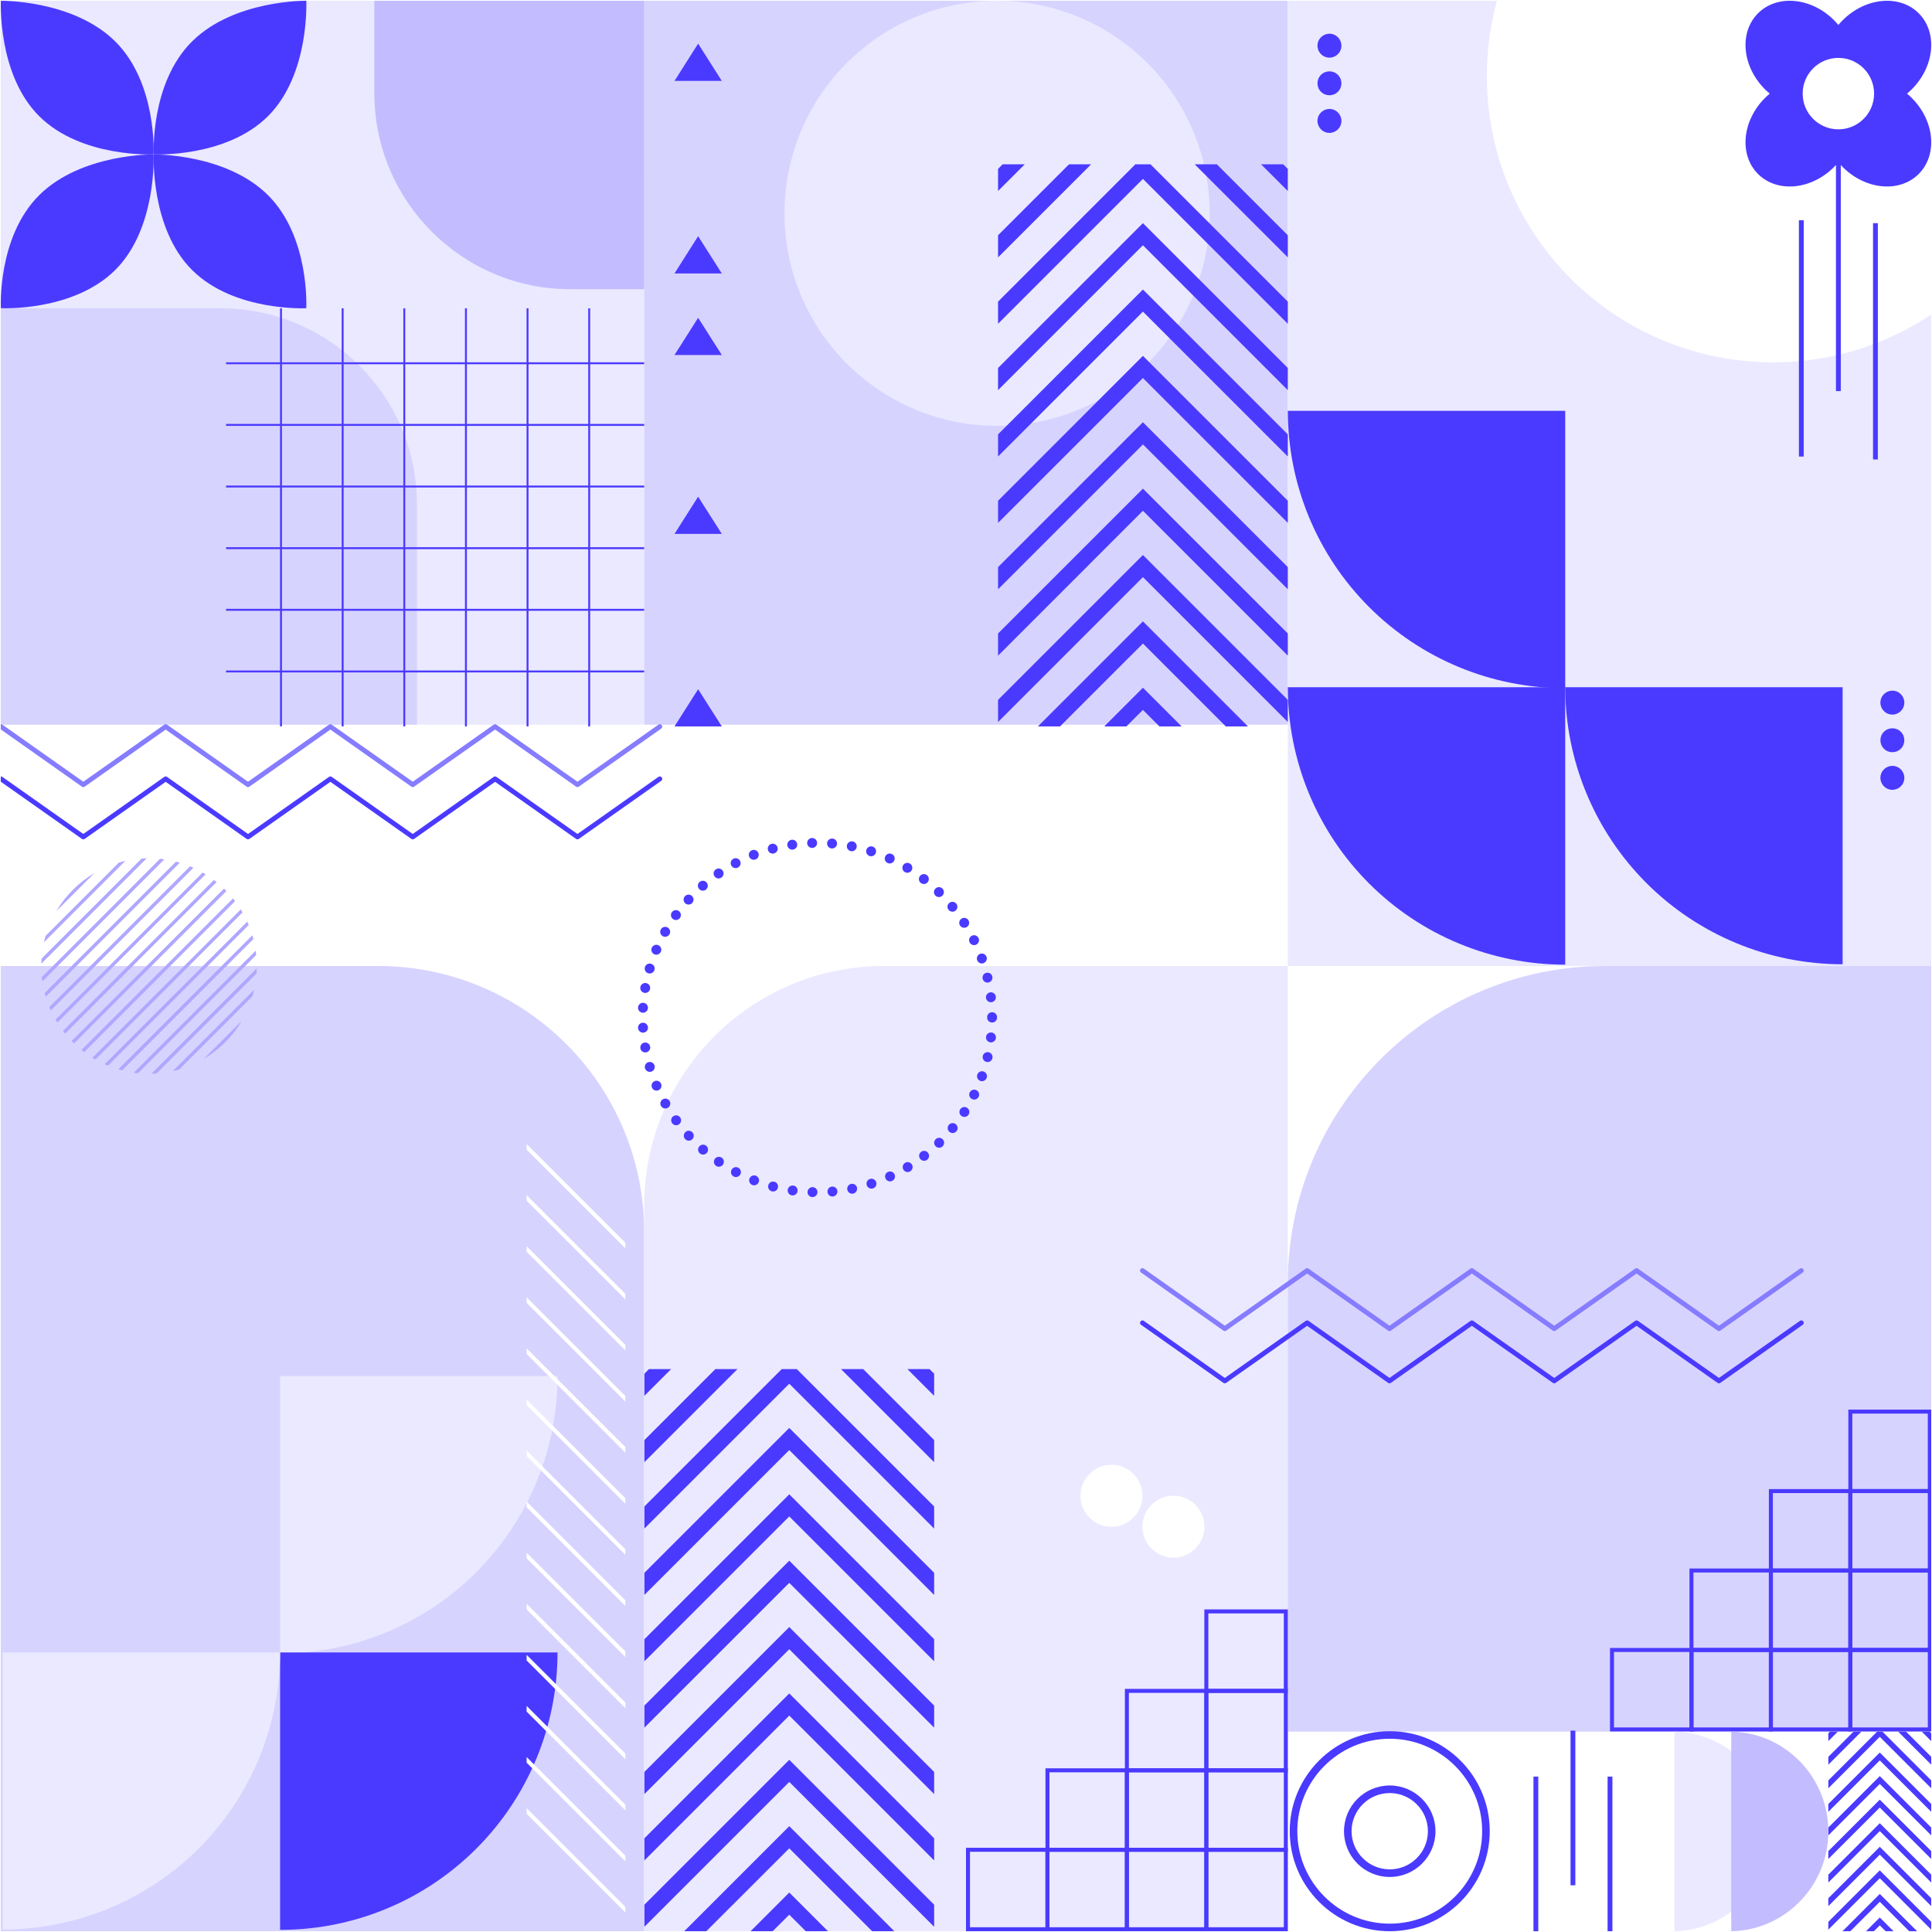 <svg width="10008" height="10008" viewBox="0 0 10008 10008" fill="none" xmlns="http://www.w3.org/2000/svg">
<g clip-path="url(#clip0_1702_275)" filter="url(#filter0_d_1702_275)">
<rect width="10000" height="10000" transform="translate(4)" fill="white"/>
<path d="M3337 0H4V5000H3337V0Z" fill="#EBE9FF"/>
<path d="M1958 5000H4V10000H3337V6379C3337 5617.4 2719.6 5000 1958 5000Z" fill="#D7D3FF"/>
<path d="M6671 0H3337V5000H6671V0Z" fill="#D7D3FF"/>
<path d="M795.595 796.014C795.595 796.014 814.389 1179.26 596.015 1395.45C377.641 1611.63 4.436 1592.57 4.436 1592.57C4.436 1592.57 -14.87 1222.88 203.504 1006.57C421.75 790.385 795.595 796.014 795.595 796.014Z" fill="#4A3AFF"/>
<path d="M4.405 0.014C4.405 0.014 -14.386 382.778 203.952 598.69C422.291 814.729 795.564 795.565 795.564 795.565C795.564 795.565 814.867 426.343 596.528 210.304C378.189 -5.608 4.405 0.014 4.405 0.014Z" fill="#4A3AFF"/>
<path d="M796.405 796.014C796.405 796.014 777.637 1179.26 995.7 1395.44C1213.76 1611.75 1586.56 1592.56 1586.56 1592.56C1586.56 1592.56 1605.84 1222.88 1387.78 1006.57C1169.72 790.385 796.405 796.014 796.405 796.014Z" fill="#4A3AFF"/>
<path d="M1586.6 0.014C1586.6 0.014 1605.36 382.778 1387.3 598.69C1169.24 814.729 796.435 795.565 796.435 795.565C796.435 795.565 777.157 426.343 995.22 210.304C1213.28 -5.608 1586.6 0.014 1586.6 0.014Z" fill="#4A3AFF"/>
<path d="M6671 5000H4579C3893.06 5000 3337 5556.06 3337 6242V10000H6671V5000Z" fill="#EBE9FF"/>
<path d="M10004 0H6671V5000H10004V0Z" fill="#EBE9FF"/>
<path d="M6671 2124H8108V3561C7919.33 3561.12 7732.49 3524.04 7558.15 3451.88C7383.81 3379.72 7225.39 3273.89 7091.94 3140.44C6958.49 3006.99 6852.63 2848.54 6780.4 2674.13C6708.18 2499.73 6671 2312.79 6671 2124Z" fill="#4A3AFF"/>
<path d="M2888 7124H1451V8561C1639.67 8561.12 1826.51 8524.04 2000.85 8451.88C2175.19 8379.72 2333.61 8273.89 2467.06 8140.44C2600.51 8006.99 2706.37 7848.54 2778.6 7674.13C2850.82 7499.73 2888 7312.79 2888 7124Z" fill="#EBE9FF"/>
<path d="M6671 3556H8108V4993C7919.33 4993.12 7732.49 4956.04 7558.15 4883.88C7383.81 4811.72 7225.39 4705.89 7091.94 4572.44C6958.49 4438.99 6852.63 4280.54 6780.4 4106.13C6708.18 3931.72 6671 3744.79 6671 3556Z" fill="#4A3AFF"/>
<path d="M2888 8556H1451V9993C1639.67 9993.12 1826.51 9956.04 2000.85 9883.88C2175.19 9811.72 2333.61 9705.89 2467.06 9572.44C2600.51 9438.99 2706.37 9280.54 2778.6 9106.13C2850.82 8931.72 2888 8744.79 2888 8556Z" fill="#4A3AFF"/>
<path d="M9545 4991C9164.24 4991.25 8798.96 4840.22 8529.49 4571.12C8260.02 4302.02 8108.41 3936.89 8108 3556H9545V4991Z" fill="#4A3AFF"/>
<path d="M14 9991C394.763 9991.25 760.038 9840.22 1029.51 9571.12C1298.98 9302.02 1450.59 8936.89 1451 8556H14V9991Z" fill="#EBE9FF"/>
<path d="M10004 5000H8315C7407.04 5000 6671 5736.04 6671 6644V10000H10004V5000Z" fill="#D7D3FF"/>
<path d="M6671 3750H4V5000H6671V3750Z" fill="white"/>
<path d="M10005 8966H6671V10000H10005V8966Z" fill="white"/>
<path d="M1144 1593H4V3750H2160V2609C2160 2047.88 1705.12 1593 1144 1593Z" fill="#D7D3FF"/>
<path d="M2955.21 1494.16L3337.08 1494.14L3337 0L1939.13 0.075L1939.16 478.216C1939.19 1039.34 2394.09 1494.19 2955.21 1494.16Z" fill="#C3BDFF"/>
<path d="M1460.57 1593H1450.62V3758.84H1460.57V1593Z" fill="#4A3AFF"/>
<path d="M1779.9 1593H1769.94V3758.84H1779.9V1593Z" fill="#4A3AFF"/>
<path d="M2099.22 1593H2089.27V3758.84H2099.22V1593Z" fill="#4A3AFF"/>
<path d="M2418.55 1593H2408.59V3758.84H2418.55V1593Z" fill="#4A3AFF"/>
<path d="M2737.72 1593H2727.77V3758.84H2737.72V1593Z" fill="#4A3AFF"/>
<path d="M3057.04 1593H3047.09V3758.84H3057.04V1593Z" fill="#4A3AFF"/>
<path d="M3336.84 1872.77H1171V1882.73H3336.84V1872.77Z" fill="#4A3AFF"/>
<path d="M3336.84 2192.08H1171V2202.04H3336.84V2192.08Z" fill="#4A3AFF"/>
<path d="M3336.84 2511.26H1171V2521.21H3336.84V2511.26Z" fill="#4A3AFF"/>
<path d="M3336.84 2830.62H1171V2840.57H3336.84V2830.62Z" fill="#4A3AFF"/>
<path d="M3336.84 3149.9H1171V3159.86H3336.84V3149.9Z" fill="#4A3AFF"/>
<path d="M3336.84 3469.27H1171V3479.22H3336.84V3469.27Z" fill="#4A3AFF"/>
<path d="M9584.93 10000L9737.5 9847.55L9889.99 10000H9930.75L9737.5 9806.78L9544.25 10000H9584.93Z" fill="#4A3AFF"/>
<path d="M9471 9829.06V9869.82L9737.49 9603.33L10004 9869.82V9829.06L9737.49 9562.64L9471 9829.06Z" fill="#4A3AFF"/>
<path d="M9471 9951.21V9991.89L9737.49 9725.4L10004 9991.89V9951.21L9737.49 9684.71L9471 9951.21Z" fill="#4A3AFF"/>
<path d="M9479.44 8966L9471 8974.52V9015.21L9520.21 8966H9479.44Z" fill="#4A3AFF"/>
<path d="M9601.58 8966L9471 9096.58V9137.27L9642.27 8966H9601.58Z" fill="#4A3AFF"/>
<path d="M9706.99 10000L9737.49 9969.62L9767.91 10000H9808.68L9737.49 9928.85L9666.3 10000H9706.99Z" fill="#4A3AFF"/>
<path d="M9723.65 8966L9471 9218.65V9259.42L9737.49 8992.92L10004 9259.42V9218.65L9751.34 8966H9723.65Z" fill="#4A3AFF"/>
<path d="M9832.64 8966L10004 9137.27V9096.58L9873.41 8966H9832.64Z" fill="#4A3AFF"/>
<path d="M9954.78 8966L10004 9015.21V8974.52L9995.46 8966H9954.78Z" fill="#4A3AFF"/>
<path d="M9471 9584.93V9625.62L9737.49 9359.2L10004 9625.62V9584.93L9737.49 9318.43L9471 9584.93Z" fill="#4A3AFF"/>
<path d="M9471 9707V9747.77L9737.49 9481.27L10004 9747.77V9707L9737.49 9440.51L9471 9707Z" fill="#4A3AFF"/>
<path d="M9471 9340.7V9381.47L9737.49 9114.98L10004 9381.47V9340.7L9737.49 9074.29L9471 9340.7Z" fill="#4A3AFF"/>
<path d="M9471 9462.85V9503.54L9737.49 9237.05L10004 9503.54V9462.85L9737.49 9196.36L9471 9462.85Z" fill="#4A3AFF"/>
<path d="M3739.11 2761.68L3616.41 2568.87L3494 2761.68H3739.11Z" fill="#4A3AFF"/>
<path d="M3739.11 3759L3616.41 3566.18L3494 3759H3739.11Z" fill="#4A3AFF"/>
<path d="M3739.11 415.101L3616.41 222L3494 415.101H3739.11Z" fill="#4A3AFF"/>
<path d="M3739.11 1412.53L3616.41 1219.43L3494 1412.53H3739.11Z" fill="#4A3AFF"/>
<path d="M3739.11 1834.96L3616.41 1642.15L3494 1834.96H3739.11Z" fill="#4A3AFF"/>
<circle cx="5165" cy="1101" r="1101" fill="#EBE9FF"/>
<mask id="mask0_1702_275" style="mask-type:alpha" maskUnits="userSpaceOnUse" x="6671" y="0" width="3333" height="5000">
<path d="M10004 0H6671V5000H10004V0Z" fill="#EBE9FF"/>
</mask>
<g mask="url(#mask0_1702_275)">
<circle cx="9184" cy="391" r="1482" fill="white"/>
</g>
<path d="M5490.86 3759.02L5920.51 3329.59L6349.94 3759.02H6464.74L5920.51 3214.79L5376.27 3759.02H5490.86Z" fill="#4A3AFF"/>
<path d="M5170 3277.52V3392.32L5920.49 2641.83L6670.98 3392.32V3277.52L5920.49 2527.24L5170 3277.52Z" fill="#4A3AFF"/>
<path d="M5170 3621.51V3736.1L5920.49 2985.61L6670.98 3736.1V3621.51L5920.49 2871.02L5170 3621.51Z" fill="#4A3AFF"/>
<path d="M5193.77 847L5170 870.988V985.575L5308.58 847H5193.77Z" fill="#4A3AFF"/>
<path d="M5537.75 847L5170 1214.75V1329.34L5652.34 847H5537.75Z" fill="#4A3AFF"/>
<path d="M5834.6 3759.04L5920.49 3673.37L6006.16 3759.04H6120.96L5920.49 3558.57L5720.01 3759.04H5834.6Z" fill="#4A3AFF"/>
<path d="M5881.51 847L5170 1558.51V1673.31L5920.49 922.82L6670.98 1673.31V1558.51L5959.47 847H5881.51Z" fill="#4A3AFF"/>
<path d="M6188.45 847L6671 1329.34V1214.75L6303.25 847H6188.45Z" fill="#4A3AFF"/>
<path d="M6532.39 847L6670.97 985.575V870.988L6646.98 847H6532.39Z" fill="#4A3AFF"/>
<path d="M5170 2590.01V2704.59L5920.49 1954.32L6670.98 2704.59V2590.01L5920.49 1839.52L5170 2590.01Z" fill="#4A3AFF"/>
<path d="M5170 2933.79V3048.59L5920.49 2298.1L6670.98 3048.59V2933.79L5920.49 2183.3L5170 2933.79Z" fill="#4A3AFF"/>
<path d="M5170 1902.23V2017.03L5920.49 1266.54L6670.98 2017.03V1902.23L5920.49 1151.96L5170 1902.23Z" fill="#4A3AFF"/>
<path d="M5170 2246.23V2360.81L5920.49 1610.32L6670.98 2360.81V2246.23L5920.49 1495.74L5170 2246.23Z" fill="#4A3AFF"/>
<path d="M3658.86 10000L4088.51 9570.59L4517.94 10000H4632.74L4088.51 9455.79L3544.27 10000H3658.86Z" fill="#4A3AFF"/>
<path d="M3338 9518.52V9633.32L4088.49 8882.83L4838.98 9633.32V9518.52L4088.49 8768.24L3338 9518.52Z" fill="#4A3AFF"/>
<path d="M3338 9862.51V9977.1L4088.49 9226.61L4838.98 9977.1V9862.51L4088.49 9112.02L3338 9862.51Z" fill="#4A3AFF"/>
<path d="M3361.77 7088L3338 7111.99V7226.58L3476.58 7088H3361.77Z" fill="#4A3AFF"/>
<path d="M3705.75 7088L3338 7455.75V7570.34L3820.34 7088H3705.75Z" fill="#4A3AFF"/>
<path d="M4002.6 10000L4088.49 9914.37L4174.16 10000H4288.96L4088.49 9799.57L3888.01 10000H4002.6Z" fill="#4A3AFF"/>
<path d="M4049.51 7088L3338 7799.51V7914.31L4088.49 7163.82L4838.98 7914.31V7799.51L4127.47 7088H4049.51Z" fill="#4A3AFF"/>
<path d="M4356.45 7088L4839 7570.34V7455.75L4471.25 7088H4356.45Z" fill="#4A3AFF"/>
<path d="M4700.39 7088L4838.97 7226.58V7111.99L4814.98 7088H4700.39Z" fill="#4A3AFF"/>
<path d="M3338 8831.01V8945.59L4088.49 8195.32L4838.98 8945.59V8831.01L4088.49 8080.52L3338 8831.01Z" fill="#4A3AFF"/>
<path d="M3338 9174.79V9289.59L4088.49 8539.1L4838.98 9289.59V9174.79L4088.49 8424.3L3338 9174.79Z" fill="#4A3AFF"/>
<path d="M3338 8143.23V8258.03L4088.49 7507.54L4838.98 8258.03V8143.23L4088.49 7392.96L3338 8143.23Z" fill="#4A3AFF"/>
<path d="M3338 8487.23V8601.81L4088.49 7851.32L4838.98 8601.81V8487.23L4088.49 7736.74L3338 8487.23Z" fill="#4A3AFF"/>
<path d="M9878.61 481.029C9887.12 473.938 9895.41 466.42 9903.43 458.407C10022 339.834 10038 163.606 9939.24 64.819C9840.38 -34.039 9664.16 -18.012 9545.59 100.561C9537.57 108.574 9530.06 116.871 9522.96 125.381C9515.87 116.871 9508.36 108.574 9500.34 100.561C9381.84 -18.012 9205.62 -34.039 9106.83 64.819C9007.97 163.606 9024 339.834 9142.57 458.407C9150.59 466.42 9158.88 473.938 9167.39 481.029C9158.88 488.121 9150.59 495.638 9142.57 503.652C9024 622.225 9007.97 798.453 9106.76 897.24C9205.55 996.027 9381.77 980 9500.34 861.427C9508.36 853.413 9515.87 845.116 9522.96 836.606C9530.06 845.116 9537.57 853.413 9545.59 861.427C9664.16 980 9840.38 996.027 9939.17 897.24C10038 798.453 10021.9 622.225 9903.36 503.652C9895.41 495.567 9887.12 488.05 9878.61 481.029ZM9523.04 665.98C9420.85 665.98 9338.02 583.149 9338.02 480.958C9338.02 378.767 9420.85 295.936 9523.04 295.936C9625.23 295.936 9708.05 378.767 9708.05 480.958C9707.98 583.149 9625.15 665.98 9523.04 665.98Z" fill="#4A3AFF"/>
<path d="M9523 798V2022" stroke="#4A3AFF" stroke-width="25"/>
<path d="M9331 1137V2361" stroke="#4A3AFF" stroke-width="25"/>
<path d="M9715 1152V2376" stroke="#4A3AFF" stroke-width="25"/>
<path d="M6946.99 247.072C6954.93 213.751 6934.36 180.306 6901.05 172.37C6867.73 164.434 6834.3 185.012 6826.37 218.332C6818.43 251.653 6839 285.098 6872.31 293.034C6905.62 300.97 6939.06 280.392 6946.99 247.072Z" fill="#4A3AFF"/>
<path d="M9862.99 3650.07C9870.93 3616.75 9850.36 3583.31 9817.05 3575.37C9783.73 3567.43 9750.3 3588.01 9742.37 3621.33C9734.43 3654.65 9755 3688.1 9788.31 3696.03C9821.62 3703.97 9855.06 3683.39 9862.99 3650.07Z" fill="#4A3AFF"/>
<path d="M6930.52 471.432C6954.73 447.212 6954.73 407.944 6930.52 383.725C6906.31 359.505 6867.05 359.505 6842.84 383.725C6818.63 407.944 6818.63 447.212 6842.84 471.432C6867.05 495.651 6906.31 495.651 6930.52 471.432Z" fill="#4A3AFF"/>
<path d="M9846.52 3874.43C9870.73 3850.21 9870.73 3810.94 9846.52 3786.72C9822.31 3762.51 9783.05 3762.51 9758.84 3786.72C9734.63 3810.94 9734.63 3850.21 9758.84 3874.43C9783.05 3898.65 9822.31 3898.65 9846.52 3874.43Z" fill="#4A3AFF"/>
<path d="M6947.02 636.712C6954.95 603.392 6934.38 569.947 6901.07 562.011C6867.76 554.074 6834.33 574.653 6826.39 607.973C6818.46 641.293 6839.03 674.738 6872.34 682.674C6905.65 690.611 6939.09 670.033 6947.02 636.712Z" fill="#4A3AFF"/>
<path d="M9863.02 4039.71C9870.95 4006.39 9850.38 3972.95 9817.07 3965.01C9783.76 3957.07 9750.33 3977.65 9742.39 4010.97C9734.46 4044.29 9755.03 4077.74 9788.34 4085.67C9821.65 4093.61 9855.09 4073.03 9863.02 4039.71Z" fill="#4A3AFF"/>
<path d="M6670.99 9567.7V10000H6238.66V9567.7H6670.99ZM6650.31 9979.35V9588.38H6259.34V9979.35H6650.31Z" fill="#4A3AFF"/>
<path d="M6259.34 9156.06V9588.39H5827.02V9156.06H6259.34ZM6238.67 9567.71V9176.74H5847.69V9567.71H6238.67Z" fill="#4A3AFF"/>
<path d="M6259.34 8744.63V9176.68H5827.02V8744.63H6259.34ZM6238.67 9156V8765.31H5847.69V9156.28H6238.67V9156Z" fill="#4A3AFF"/>
<path d="M5847.7 9156.06V9588.39H5415.64V9156.06H5847.7ZM5827.02 9567.71V9176.74H5436.32V9567.71H5827.02Z" fill="#4A3AFF"/>
<path d="M6670.99 9156.06V9588.39H6238.66V9156.06H6670.99ZM6650.31 9567.71V9176.74H6259.34V9567.71H6650.31Z" fill="#4A3AFF"/>
<path d="M6670.99 8744.63V9176.68H6238.66V8744.63H6670.99ZM6650.31 9156V8765.31H6259.34V9156.28H6650.31V9156Z" fill="#4A3AFF"/>
<path d="M6670.99 8332.98V8765.31H6238.66V8332.98H6670.99ZM6650.31 8744.63V8353.66H6259.34V8744.63H6650.31Z" fill="#4A3AFF"/>
<path d="M6259.34 9567.7V10000H5827.02V9567.7H6259.34ZM6238.67 9979.35V9588.38H5847.69V9979.35H6238.67Z" fill="#4A3AFF"/>
<path d="M5847.7 9567.7V10000H5415.64V9567.7H5847.7ZM5827.02 9979.35V9588.38H5436.32V9979.35H5827.02Z" fill="#4A3AFF"/>
<path d="M5436.33 9567.7V10000H5004V9567.7H5436.33ZM5415.65 9979.35V9588.38H5024.68V9979.35H5415.65Z" fill="#4A3AFF"/>
<path d="M10007 8532.71V8965.04H9574.66V8532.71H10007ZM9986.31 8944.37V8553.39H9595.34V8944.37H9986.31Z" fill="#4A3AFF"/>
<path d="M9595.34 8121.07V8553.4H9163.02V8121.07H9595.34ZM9574.67 8532.72V8141.75H9183.69V8532.72H9574.67Z" fill="#4A3AFF"/>
<path d="M9595.34 7709.64V8141.7H9163.02V7709.64H9595.34ZM9574.67 8121.02V7730.32H9183.69V8121.29H9574.67V8121.02Z" fill="#4A3AFF"/>
<path d="M9183.69 8121.07V8553.4H8751.64V8121.07H9183.69ZM9163.02 8532.72V8141.75H8772.32V8532.72H9163.02Z" fill="#4A3AFF"/>
<path d="M10007 8121.07V8553.4H9574.66V8121.07H10007ZM9986.31 8532.72V8141.75H9595.34V8532.72H9986.31Z" fill="#4A3AFF"/>
<path d="M10007 7709.64V8141.7H9574.66V7709.64H10007ZM9986.31 8121.02V7730.32H9595.34V8121.29H9986.31V8121.02Z" fill="#4A3AFF"/>
<path d="M10007 7298V7730.33H9574.66V7298H10007ZM9986.31 7709.65V7318.68H9595.34V7709.65H9986.31Z" fill="#4A3AFF"/>
<path d="M9595.34 8532.71V8965.04H9163.02V8532.71H9595.34ZM9574.67 8944.37V8553.39H9183.69V8944.37H9574.67Z" fill="#4A3AFF"/>
<path d="M9183.69 8532.71V8965.04H8751.64V8532.71H9183.69ZM9163.02 8944.37V8553.39H8772.32V8944.37H9163.02Z" fill="#4A3AFF"/>
<path d="M8772.33 8532.71V8965.04H8340V8532.71H8772.33ZM8751.65 8944.37V8553.39H8360.68V8944.37H8751.65Z" fill="#4A3AFF"/>
<path d="M4208.16 6197C4193.86 6196.69 4182.71 6184.75 4183.18 6170.61C4183.49 6156.32 4195.43 6145.17 4209.57 6145.49C4223.71 6145.8 4234.86 6157.74 4234.55 6172.03C4234.23 6185.85 4222.77 6197 4208.79 6197C4208.63 6197 4208.47 6197 4208.16 6197ZM4286.55 6170.46C4285.45 6156.32 4295.81 6143.92 4309.95 6142.66C4324.09 6141.4 4336.5 6151.93 4337.91 6166.06C4339.01 6180.2 4328.49 6192.6 4314.35 6194.02C4314.35 6194.02 4314.35 6194.02 4314.35 6193.86C4313.72 6194.02 4312.94 6194.02 4312.15 6194.02C4298.8 6194.02 4287.65 6183.96 4286.55 6170.46ZM4102.28 6188.2C4088.14 6186.16 4078.4 6173.13 4080.44 6159.15C4082.48 6145.02 4095.52 6135.28 4109.5 6137.32C4123.49 6139.2 4133.22 6152.24 4131.34 6166.37C4129.61 6179.25 4118.46 6188.52 4105.89 6188.52C4104.79 6188.36 4103.53 6188.2 4102.28 6188.2ZM4389.13 6158.84C4386.46 6145.02 4395.41 6131.35 4409.23 6128.68C4423.06 6125.85 4436.73 6134.81 4439.55 6148.78C4442.22 6162.61 4433.27 6176.27 4419.29 6179.1C4417.56 6179.41 4415.99 6179.57 4414.1 6179.57C4402.32 6179.57 4391.64 6171.09 4389.13 6158.84ZM3998.13 6167.16C3984.3 6163.55 3976.13 6149.57 3979.75 6135.75C3983.36 6121.93 3997.34 6113.76 4011.17 6117.37C4024.99 6120.99 4033.16 6134.96 4029.54 6148.78C4026.4 6160.41 4016.03 6168.1 4004.72 6168.1C4002.53 6168.1 4000.33 6167.63 3998.13 6167.16ZM4489.82 6135.43C4485.42 6121.93 4492.96 6107.48 4506.32 6103.08H4506.47C4519.98 6098.68 4534.44 6106.22 4538.83 6119.73C4543.23 6133.24 4535.69 6147.68 4522.18 6152.08C4519.67 6152.87 4516.84 6153.18 4514.17 6153.18C4503.33 6153.18 4493.44 6146.27 4489.82 6135.43ZM3896.96 6134.34C3883.92 6129.15 3877.32 6114.23 3882.35 6101.04C3887.69 6087.85 3902.46 6081.25 3915.81 6086.43H3915.65C3928.85 6091.62 3935.45 6106.54 3930.26 6119.73C3926.34 6129.94 3916.6 6136.22 3906.39 6136.22C3903.24 6136.22 3900.1 6135.59 3896.96 6134.34ZM4587.06 6100.73C4581.09 6087.69 4586.75 6072.61 4599.79 6066.64C4612.67 6060.68 4627.91 6066.33 4633.87 6079.21C4639.84 6092.24 4634.03 6107.32 4621.15 6113.45C4617.69 6115.02 4614.08 6115.8 4610.47 6115.8C4600.73 6115.8 4591.46 6110.15 4587.06 6100.73ZM3800.35 6090.36C3787.78 6083.61 3782.91 6068.06 3789.51 6055.65C3796.26 6043.09 3811.82 6038.22 3824.23 6044.81C3836.79 6051.57 3841.66 6067.12 3835.07 6079.52C3830.51 6088.32 3821.4 6093.34 3812.29 6093.34C3808.2 6093.19 3804.12 6092.4 3800.35 6090.36ZM4679.75 6055.02C4672.36 6042.77 4676.45 6027.07 4688.54 6019.69C4700.8 6012.3 4716.5 6016.23 4723.89 6028.32C4731.27 6040.57 4727.19 6056.28 4715.09 6063.66C4711.01 6066.17 4706.29 6067.43 4701.9 6067.43C4693.1 6067.43 4684.62 6063.03 4679.75 6055.02ZM3709.39 6035.39C3697.77 6027.38 3694.78 6011.36 3702.64 5999.58C3710.65 5987.8 3726.67 5984.98 3738.45 5992.83C3750.24 6000.84 3753.06 6016.86 3745.21 6028.64C3740.18 6035.86 3732.17 6039.79 3724 6039.79C3718.82 6039.95 3713.79 6038.53 3709.39 6035.39ZM4766.62 5998.95C4757.82 5987.8 4759.86 5971.63 4771.17 5962.99C4782.33 5954.19 4798.51 5956.24 4807.15 5967.7C4815.94 5978.85 4813.9 5995.03 4802.59 6003.67C4798.03 6007.44 4792.38 6009.01 4786.88 6009.01C4779.18 6009.01 4771.64 6005.55 4766.62 5998.95ZM3625.19 5970.68C3614.35 5961.26 3613.25 5945.08 3622.68 5934.25C3631.95 5923.57 3648.13 5922.47 3658.97 5931.74C3669.65 5941 3670.75 5957.34 3661.48 5968.01C3656.3 5973.98 3649.23 5976.97 3642 5976.97C3636.03 5976.81 3630.22 5974.77 3625.19 5970.68ZM4846.42 5933.62C4836.52 5923.41 4836.84 5907.08 4846.89 5897.18C4857.1 5887.29 4873.44 5887.6 4883.34 5897.65C4893.23 5907.86 4892.92 5924.2 4882.86 5934.09C4877.84 5938.96 4871.4 5941.47 4864.96 5941.47C4858.36 5941.47 4851.6 5938.8 4846.42 5933.62ZM3549 5896.56C3539.42 5886.19 3540.21 5869.86 3550.57 5860.12C3560.94 5850.54 3577.28 5851.32 3586.86 5861.85C3596.44 5872.21 3595.82 5888.39 3585.45 5898.13C3580.42 5902.68 3574.29 5904.88 3568.01 5904.88C3560.94 5904.88 3554.19 5902.05 3549 5896.56ZM4918.52 5859.49C4907.53 5850.54 4905.96 5834.36 4914.91 5823.21C4923.86 5812.22 4940.05 5810.65 4951.2 5819.6C4962.2 5828.55 4963.77 5844.73 4954.81 5855.88C4949.63 5862 4942.4 5865.3 4934.86 5865.3C4929.21 5865.3 4923.39 5863.42 4918.52 5859.49ZM3481.77 5814.42C3473.44 5802.95 3475.8 5786.93 3487.27 5778.61C3498.89 5770.28 3514.91 5772.64 3523.24 5784.26C3531.57 5795.73 3529.05 5811.75 3517.58 5820.07C3512.87 5823.37 3507.69 5824.94 3502.35 5824.94C3494.65 5824.94 3486.79 5821.33 3481.77 5814.42ZM4981.67 5777.67C4969.74 5769.97 4966.44 5754.11 4974.13 5742.17C4981.67 5730.23 4997.7 5726.78 5009.64 5734.48C5021.58 5742.17 5025.03 5758.19 5017.33 5769.97C5012.46 5777.67 5004.14 5781.75 4995.66 5781.75C4990.79 5781.75 4986.07 5780.49 4981.67 5777.67ZM3424.12 5725.21C3417.05 5712.8 3421.44 5697.1 3433.85 5690.19C3446.27 5683.12 3461.82 5687.52 3468.89 5699.77C3475.8 5712.17 3471.4 5727.72 3459.3 5734.79C3455.22 5737.15 3450.82 5738.24 3446.58 5738.24C3437.47 5738.24 3428.99 5733.53 3424.12 5725.21ZM5035.09 5689.24C5022.36 5682.96 5017.02 5667.73 5023.3 5654.85C5029.59 5642.13 5044.98 5636.94 5057.71 5643.23C5070.43 5649.51 5075.77 5664.9 5069.49 5677.62C5064.93 5686.73 5055.82 5692.07 5046.4 5692.07C5042.78 5691.91 5038.86 5690.97 5035.09 5689.24ZM3377.14 5630.03C3371.65 5616.84 3377.77 5601.92 3390.81 5596.27C3403.85 5590.93 3418.93 5596.9 3424.59 5610.09C3430.08 5623.12 3423.96 5638.2 3410.76 5643.7C3407.62 5645.11 3404.01 5645.74 3400.71 5645.74C3390.81 5645.74 3381.39 5639.77 3377.14 5630.03ZM5078.13 5595.17C5064.78 5590.46 5057.86 5575.69 5062.58 5562.19C5067.29 5548.84 5082.06 5541.93 5095.57 5546.64C5108.92 5551.35 5115.83 5566.11 5111.12 5579.62C5107.35 5590.14 5097.45 5596.74 5086.93 5596.74C5083.78 5596.74 5080.96 5596.27 5078.13 5595.17ZM3341.33 5529.99C3337.4 5516.33 3345.1 5502.03 3358.61 5498.11C3372.28 5494.03 3386.57 5501.88 3390.65 5515.54C3394.58 5529.21 3386.73 5543.5 3373.22 5547.42C3370.7 5548.21 3368.35 5548.52 3365.99 5548.52C3354.84 5548.37 3344.63 5541.3 3341.33 5529.99ZM5110.02 5496.85C5096.19 5493.71 5087.71 5479.89 5090.85 5466.07C5093.99 5452.25 5107.82 5443.77 5121.64 5446.91C5135.47 5450.05 5143.95 5463.87 5140.81 5477.69C5138.14 5489.47 5127.61 5497.48 5115.83 5497.48C5113.95 5497.48 5112.06 5497.32 5110.02 5496.85ZM3317.29 5426.49C3314.78 5412.51 3324.21 5399.16 3338.19 5396.81C3352.17 5394.3 3365.52 5403.72 3367.88 5417.7C3370.39 5431.67 3360.96 5445.02 3346.98 5447.38C3345.41 5447.69 3344 5447.69 3342.58 5447.69C3330.33 5447.85 3319.34 5439.06 3317.29 5426.49ZM5130.44 5395.55C5116.3 5393.98 5106.09 5381.26 5107.82 5367.13C5109.39 5352.99 5122.11 5342.94 5136.25 5344.51C5150.39 5346.08 5160.6 5358.96 5158.87 5372.94C5157.46 5385.97 5146.31 5395.87 5133.42 5395.87C5132.32 5395.87 5131.38 5395.71 5130.44 5395.55ZM3305.04 5320.95C3304.25 5306.82 3315.09 5294.72 3329.39 5293.78C3343.53 5293 3355.62 5303.83 3356.57 5318.12C3357.35 5332.26 3346.51 5344.35 3332.37 5345.29C3331.9 5345.29 3331.27 5345.29 3330.8 5345.29C3317.29 5345.29 3305.98 5334.77 3305.04 5320.95ZM5113.47 5267.08C5113.47 5266.77 5113.47 5266.45 5113.47 5265.98C5113.47 5265.67 5113.47 5265.51 5113.47 5265.04C5113.32 5250.91 5124.94 5239.28 5139.08 5239.28C5153.38 5239.28 5164.84 5250.75 5165 5265.04C5165 5265.35 5165 5265.67 5165 5265.98C5165 5266.3 5165 5266.61 5165 5267.08C5165 5281.22 5153.38 5292.84 5139.24 5292.84C5124.94 5292.68 5113.47 5281.22 5113.47 5267.08ZM3329.23 5242.11C3315.09 5241.17 3304.25 5229.07 3305.04 5214.94C3305.83 5200.65 3317.92 5189.81 3332.06 5190.6C3346.36 5191.38 3357.19 5203.63 3356.41 5217.77C3355.62 5231.43 3344.31 5242.11 3330.65 5242.11C3330.33 5242.11 3329.7 5242.11 3329.23 5242.11ZM5107.5 5165C5105.78 5150.86 5115.99 5138.14 5130.13 5136.41C5144.26 5134.84 5156.99 5144.89 5158.56 5159.03C5160.29 5173.16 5150.23 5185.88 5136.1 5187.46C5135 5187.61 5134.05 5187.77 5133.11 5187.77C5120.07 5187.77 5109.08 5178.03 5107.5 5165ZM3338.03 5139.08C3324.05 5136.57 3314.62 5123.38 3316.98 5109.4C3319.49 5095.42 3332.69 5086 3346.67 5088.35C3360.65 5090.87 3370.08 5104.06 3367.56 5118.04C3365.52 5130.6 3354.52 5139.55 3342.27 5139.55C3340.86 5139.55 3339.44 5139.4 3338.03 5139.08ZM5090.22 5066.05C5087.08 5052.23 5095.57 5038.41 5109.55 5035.27C5123.37 5032.13 5137.19 5040.61 5140.34 5054.43C5143.48 5068.25 5135 5082.07 5121.17 5085.21C5119.13 5085.68 5117.24 5086 5115.2 5086C5103.73 5086 5093.05 5077.83 5090.22 5066.05ZM3358.14 5037.78C3344.47 5033.86 3336.77 5019.56 3340.7 5005.9C3344.78 4992.24 3359.08 4984.38 3372.59 4988.47C3386.41 4992.39 3394.11 5006.69 3390.18 5020.35C3386.88 5031.5 3376.52 5038.88 3365.36 5038.88C3363.01 5038.88 3360.65 5038.41 3358.14 5037.78ZM5061.79 4969.94C5057.08 4956.59 5063.99 4941.82 5077.34 4936.95C5090.7 4932.24 5105.31 4939.15 5110.33 4952.5C5115.04 4965.85 5108.13 4980.46 5094.78 4985.33C5091.95 4986.43 5088.97 4986.9 5085.98 4986.9C5075.46 4986.9 5065.72 4980.3 5061.79 4969.94ZM3390.03 4939.47C3376.99 4933.97 3370.7 4918.89 3376.2 4905.86C3381.7 4892.82 3396.94 4886.54 3409.82 4892.04C3422.86 4897.53 3429.14 4912.77 3423.64 4925.65C3419.56 4935.54 3409.98 4941.51 3399.92 4941.51C3396.78 4941.51 3393.33 4940.88 3390.03 4939.47ZM5022.68 4877.59C5016.39 4864.87 5021.58 4849.47 5034.3 4843.19C5047.02 4836.91 5062.42 4842.09 5068.7 4854.81C5068.7 4854.81 5068.7 4854.81 5068.7 4854.97C5074.99 4867.69 5069.8 4882.93 5057.08 4889.37C5053.31 4891.25 5049.54 4892.04 5045.61 4892.04C5036.34 4891.88 5027.07 4886.54 5022.68 4877.59ZM3432.91 4845.39C3420.5 4838.32 3416.26 4822.62 3423.33 4810.21C3430.24 4797.8 3445.95 4793.56 3458.36 4800.47C3470.77 4807.38 3475.01 4823.09 3468.1 4835.5V4835.65C3463.39 4843.98 3454.59 4848.69 3445.64 4848.69C3441.24 4848.69 3436.84 4847.59 3432.91 4845.39ZM4973.03 4790.27C4965.34 4778.49 4968.79 4762.47 4980.73 4754.77C4992.67 4747.08 5008.54 4750.53 5016.23 4762.31C5023.93 4774.25 5020.63 4790.27 5008.69 4797.96C5004.3 4800.79 4999.58 4802.04 4994.87 4802.04C4986.23 4802.2 4978.06 4797.96 4973.03 4790.27ZM3486.32 4756.97C3474.7 4748.65 3472.19 4732.47 3480.51 4721.16C3488.84 4709.54 3505.02 4707.18 3516.48 4715.35C3527.95 4723.67 3530.47 4739.69 3522.14 4751.32C3517.11 4758.23 3509.26 4761.84 3501.25 4761.84C3496.22 4761.84 3490.88 4760.27 3486.32 4756.97ZM4913.81 4709.38C4904.86 4698.39 4906.43 4682.21 4917.42 4673.26C4928.42 4664.31 4944.6 4665.88 4953.56 4676.71C4962.51 4687.71 4960.94 4704.04 4950.1 4712.99C4945.23 4716.92 4939.42 4718.81 4933.76 4718.81C4926.38 4718.65 4919 4715.51 4913.81 4709.38ZM3549.47 4674.99C3539.11 4665.41 3538.32 4649.07 3547.9 4638.71C3557.49 4628.19 3573.82 4627.56 3584.19 4636.98C3594.72 4646.56 3595.34 4662.89 3585.92 4673.42C3580.74 4678.91 3573.82 4681.74 3566.91 4681.74C3560.63 4681.74 3554.34 4679.54 3549.47 4674.99ZM4845.79 4635.57C4835.58 4625.83 4835.42 4609.5 4845.32 4599.29C4855.06 4589.08 4871.4 4588.76 4881.61 4598.66C4891.82 4608.55 4892.13 4624.89 4882.24 4635.1C4877.21 4640.28 4870.45 4642.95 4863.7 4642.95C4857.26 4642.79 4850.82 4640.44 4845.79 4635.57ZM3621.42 4601.01C3612 4590.18 3613.25 4574 3623.94 4564.58C3623.94 4564.58 3623.94 4564.58 3623.94 4564.74C3634.77 4555.31 3650.95 4556.57 3660.22 4567.25C3669.65 4577.93 3668.39 4594.1 3657.71 4603.53C3652.84 4607.77 3646.71 4609.81 3640.9 4609.81C3633.67 4609.65 3626.45 4606.67 3621.42 4601.01ZM4769.92 4569.92C4758.76 4561.28 4756.56 4545.1 4765.36 4533.95C4774 4522.64 4790.18 4520.6 4801.33 4529.24C4812.64 4537.88 4814.69 4554.06 4806.05 4565.21C4800.86 4571.96 4793.32 4575.26 4785.62 4575.26C4780.13 4575.26 4774.63 4573.53 4769.92 4569.92ZM3701.22 4535.37C3693.06 4523.59 3696.04 4507.57 3707.82 4499.56C3719.45 4491.39 3735.63 4494.37 3743.64 4506.15C3751.65 4517.78 3748.67 4533.95 3736.88 4541.96C3732.33 4545.1 3727.3 4546.67 3722.27 4546.67C3714.26 4546.52 3706.25 4542.59 3701.22 4535.37ZM4686.97 4513.38C4674.72 4506 4670.79 4490.29 4678.17 4478.04C4685.56 4465.95 4701.27 4462.02 4713.52 4469.25C4725.62 4476.63 4729.54 4492.33 4722.32 4504.58C4717.6 4512.59 4708.96 4516.99 4700.17 4516.99C4695.61 4517.15 4691.21 4515.89 4686.97 4513.38ZM3788.1 4479.3C3781.34 4466.73 3786.21 4451.18 3798.78 4444.59C3811.19 4437.84 3826.74 4442.7 3833.49 4455.11C3840.25 4467.68 3835.38 4483.22 3822.81 4489.98C3818.89 4492.02 3814.8 4492.96 3810.87 4492.96C3801.61 4492.96 3792.65 4488.09 3788.1 4479.3ZM4598.21 4466.58C4585.18 4460.61 4579.52 4445.53 4585.49 4432.5C4591.46 4419.62 4606.54 4413.81 4619.42 4419.77C4619.42 4419.77 4619.42 4419.77 4619.58 4419.77C4632.46 4425.74 4638.27 4440.82 4632.3 4453.85C4627.91 4463.44 4618.48 4468.93 4608.9 4468.93C4605.28 4468.93 4601.67 4468.15 4598.21 4466.58ZM3880.62 4433.59C3875.44 4420.4 3882.04 4405.48 3895.23 4400.3C3908.43 4395.12 3923.19 4401.56 3928.54 4414.75C3933.72 4427.94 3927.12 4442.86 3913.93 4448.04C3910.78 4449.3 3907.8 4449.77 3904.5 4449.77C3894.29 4449.93 3884.71 4443.65 3880.62 4433.59ZM4504.59 4430.3C4491.08 4425.9 4483.7 4411.45 4487.94 4397.94C4492.34 4384.44 4506.79 4377.06 4520.3 4381.3C4533.81 4385.69 4541.19 4400.14 4536.95 4413.65C4533.34 4424.64 4523.28 4431.55 4512.44 4431.55C4509.77 4431.55 4507.1 4431.24 4504.59 4430.3ZM3978.02 4398.73C3974.41 4384.91 3982.57 4370.93 3996.24 4367.32C4010.07 4363.55 4024.05 4371.87 4027.82 4385.54C4031.43 4399.36 4023.26 4413.33 4009.44 4416.95C4007.24 4417.58 4005.04 4417.89 4002.84 4417.89C3991.37 4417.89 3981 4410.19 3978.02 4398.73ZM4407.35 4405.01C4393.53 4402.34 4384.41 4388.68 4387.08 4374.86C4389.91 4361.04 4403.42 4351.77 4417.4 4354.75C4431.23 4357.58 4440.34 4371.09 4437.51 4384.91C4435 4397.16 4424.31 4405.64 4412.38 4405.64C4410.81 4405.48 4409.08 4405.33 4407.35 4405.01ZM4078.56 4375.33C4076.67 4361.19 4086.25 4348.16 4100.39 4346.12C4114.37 4344.07 4127.57 4353.81 4129.45 4367.95C4131.5 4381.92 4121.76 4394.96 4107.78 4397C4106.52 4397.16 4105.26 4397.32 4104.01 4397.32C4091.44 4397.32 4080.44 4388.05 4078.56 4375.33ZM4308.07 4391.19C4293.93 4389.93 4283.4 4377.53 4284.5 4363.39C4285.6 4349.1 4298.17 4338.73 4312.31 4339.83C4326.45 4340.93 4336.97 4353.5 4335.87 4367.63C4334.77 4380.98 4323.46 4391.19 4310.11 4391.19C4309.48 4391.19 4308.7 4391.19 4308.07 4391.19ZM4181.14 4363.55C4180.82 4349.26 4191.98 4337.32 4206.12 4337.01C4220.41 4336.69 4232.19 4347.69 4232.66 4361.98C4233.13 4376.11 4221.98 4387.89 4207.69 4388.52C4207.37 4388.52 4207.21 4388.52 4206.9 4388.52C4192.92 4388.36 4181.61 4377.37 4181.14 4363.55Z" fill="#4A3AFF"/>
<path d="M1122.05 4565.32C1117.42 4561.62 1112.79 4557.92 1107.98 4554.4L326.4 5336.16C329.919 5340.79 333.622 5345.61 337.325 5350.23L1122.05 4565.32Z" fill="#AFA7FF"/>
<path d="M931.127 4464.95C924.646 4463.1 918.165 4461.24 911.499 4459.58L231.576 5139.5C233.243 5145.98 235.094 5152.46 236.946 5159.13L931.127 4464.95Z" fill="#AFA7FF"/>
<path d="M1065.21 4524.96C1060.02 4521.82 1054.84 4518.67 1049.65 4515.71L287.703 5277.66C290.666 5282.84 293.814 5288.03 296.961 5293.21L1065.21 4524.96Z" fill="#AFA7FF"/>
<path d="M1001.87 4491.25C996.134 4488.66 990.394 4486.07 984.469 4483.66L255.662 5212.47C258.069 5218.21 260.662 5224.13 263.254 5229.87L1001.87 4491.25Z" fill="#AFA7FF"/>
<path d="M851.343 4447.53C843.936 4446.42 836.53 4445.68 829.123 4444.75L216.785 5057.27C217.526 5064.68 218.452 5072.09 219.563 5079.49L851.343 4447.53Z" fill="#AFA7FF"/>
<path d="M1166.67 4605.28C1164.64 4603.24 1162.42 4601.21 1160.38 4599.17L371.209 5388.34C373.246 5390.38 375.283 5392.6 377.319 5394.64C379.356 5396.67 381.578 5398.71 383.615 5400.75L1172.79 4611.58C1170.75 4609.54 1168.71 4607.32 1166.67 4605.28Z" fill="#AFA7FF"/>
<path d="M759.864 4442C751.161 4442.19 742.459 4442.56 733.756 4443.11L215.296 4961.57C214.555 4970.46 214.185 4979.16 214 4987.86L759.864 4442Z" fill="#AFA7FF"/>
<path d="M227.525 4877.15L649.144 4455.53C637.849 4458.12 626.739 4460.9 615.63 4464.23L236.043 4843.82C232.895 4854.74 229.933 4866.04 227.525 4877.15Z" fill="#AFA7FF"/>
<path d="M1328.89 5038.43C1329.44 5029.72 1329.81 5021.02 1330 5012.32L784.32 5558C793.023 5557.81 801.726 5557.44 810.428 5556.89L1328.89 5038.43Z" fill="#AFA7FF"/>
<path d="M1327.2 4942.9C1326.46 4935.49 1325.53 4928.08 1324.42 4920.68L692.642 5552.64C700.048 5553.75 707.455 5554.49 714.861 5555.42L1327.2 4942.9Z" fill="#AFA7FF"/>
<path d="M488.598 4519.03C448.973 4542.55 411.57 4571.25 377.499 4605.32C343.429 4639.39 314.729 4676.79 291.213 4716.42L488.598 4519.03Z" fill="#AFA7FF"/>
<path d="M1307.94 5156.35C1311.09 5145.24 1314.05 5134.13 1316.64 5122.84L894.839 5544.46C906.134 5541.87 917.244 5539.09 928.354 5535.76L1307.94 5156.35Z" fill="#AFA7FF"/>
<path d="M1055.56 5480.94C1095.18 5457.42 1132.58 5428.72 1166.66 5394.65C1200.73 5360.58 1229.43 5323.18 1252.94 5283.55L1055.56 5480.94Z" fill="#AFA7FF"/>
<path d="M1256.3 4722.35C1253.34 4717.17 1250.19 4711.98 1247.05 4706.8L478.8 5475.04C483.984 5478.19 489.169 5481.34 494.354 5484.3L1256.3 4722.35Z" fill="#AFA7FF"/>
<path d="M1217.78 4664.02C1214.27 4659.39 1210.56 4654.58 1206.86 4649.95L421.948 5434.86C426.577 5438.56 431.206 5442.27 436.021 5445.78L1217.78 4664.02Z" fill="#AFA7FF"/>
<path d="M1312.56 4860.46C1310.9 4853.97 1309.04 4847.49 1307.19 4840.83L612.826 5535.19C619.307 5537.05 625.788 5538.9 632.454 5540.56L1312.56 4860.46Z" fill="#AFA7FF"/>
<path d="M1288.34 4787.49C1285.93 4781.75 1283.34 4775.83 1280.74 4770.09L542.124 5508.71C547.864 5511.3 553.604 5513.89 559.529 5516.3L1288.34 4787.49Z" fill="#AFA7FF"/>
<circle cx="5757.5" cy="7744.5" r="160.5" fill="white"/>
<circle cx="6078.5" cy="7904.5" r="160.5" fill="white"/>
<path d="M7199 8963.8C6913.49 8963.8 6681 9196.29 6681 9481.8C6681 9767.51 6913.49 10000 7199 10000C7484.51 10000 7717 9767.51 7717 9481.8C7717.19 9196.29 7484.71 8963.8 7199 8963.8ZM7199 9960.77C6935.05 9960.77 6720.23 9745.95 6720.23 9481.8C6720.23 9217.85 6935.05 9003.04 7199 9003.04C7462.95 9003.04 7677.77 9217.85 7677.77 9481.8C7677.96 9745.95 7463.15 9960.77 7199 9960.77Z" fill="#4A3AFF"/>
<path d="M7199.01 9245.05C7068.3 9245.05 6962.06 9351.29 6962.06 9482C6962.06 9612.72 7068.3 9718.96 7199.01 9718.96C7329.73 9718.96 7435.97 9612.72 7435.97 9482C7435.97 9351.29 7329.73 9245.05 7199.01 9245.05ZM7199.01 9679.53C7090.05 9679.53 7001.29 9590.77 7001.29 9481.81C7001.29 9372.85 7090.05 9284.28 7199.01 9284.28C7307.97 9284.28 7396.73 9373.04 7396.73 9482C7396.73 9590.96 7308.17 9679.53 7199.01 9679.53Z" fill="#4A3AFF"/>
<path d="M2728 5951.12L3239.37 6462.49V6433.37L2728 5922V5951.12Z" fill="white"/>
<path d="M2728 6215.86L3239.37 6727.23V6697.9L2728 6186.54V6215.86Z" fill="white"/>
<path d="M2728 6480.43L3239.37 6991.79V6962.67L2728 6451.31V6480.43Z" fill="white"/>
<path d="M2728 6745.04L3239.37 7256.41V7227.29L2728 6715.92V6745.04Z" fill="white"/>
<path d="M2728 7009.79L3239.37 7521.15V7491.82L2728 6980.46V7009.79Z" fill="white"/>
<path d="M2728 7274.36L3239.37 7785.72V7756.6L2728 7245.24V7274.36Z" fill="white"/>
<path d="M2728 7538.89L3239.37 8050.25V8021.13L2728 7509.77V7538.89Z" fill="white"/>
<path d="M2728 7803.72L3239.37 8315.08V8285.75L2728 7774.39V7803.72Z" fill="white"/>
<path d="M2728 8068.24L3239.37 8579.61V8550.28L2728 8038.92V8068.24Z" fill="white"/>
<path d="M2728 8332.82L3239.37 8844.18V8815.06L2728 8303.7V8332.82Z" fill="white"/>
<path d="M2728 8597.35L3239.37 9108.72V9079.6L2728 8568.23V8597.35Z" fill="white"/>
<path d="M2728 8862.17L3239.37 9373.54V9344.21L2728 8832.85V8862.17Z" fill="white"/>
<path d="M2728 9126.74L3239.37 9638.1V9608.98L2728 9097.62V9126.74Z" fill="white"/>
<path d="M2728 9391.28L3239.37 9902.64V9873.52L2728 9362.16V9391.28Z" fill="white"/>
<path d="M8674 8966V10000C8951.5 9994.9 9175 9765.49 9175 9483.03C9175 9200.51 8951.56 8971.1 8674 8966Z" fill="#EBE9FF"/>
<path d="M8968 8966V10000C9246.62 9994.9 9471 9765.49 9471 9483.03C9471 9200.51 9246.62 8971.1 8968 8966Z" fill="#C3BDFF"/>
<path d="M5918 6848.47L6344.55 7149.17L6771.1 6848.47L7197.8 7149.17L7624.35 6848.47L8051.05 7149.17L8477.6 6848.47L8904.3 7149.17L9331 6848.47" stroke="#4A3AFF" stroke-width="25" stroke-miterlimit="10" stroke-linecap="round" stroke-linejoin="round"/>
<path d="M5918 6577.83L6344.55 6878.54L6771.1 6577.83L7197.8 6878.54L7624.35 6577.83L8051.05 6878.54L8477.6 6577.83L8904.3 6878.54L9331 6577.83" stroke="#867CFF" stroke-width="25" stroke-miterlimit="10" stroke-linecap="round" stroke-linejoin="round"/>
<path d="M5 4030.64L431.55 4331.34L858.1 4030.64L1284.8 4331.34L1711.35 4030.64L2138.05 4331.34L2564.6 4030.64L2991.3 4331.34L3418 4030.64" stroke="#4A3AFF" stroke-width="25" stroke-miterlimit="10" stroke-linecap="round" stroke-linejoin="round"/>
<path d="M5 3760L431.55 4060.7L858.1 3760L1284.8 4060.7L1711.35 3760L2138.05 4060.7L2564.6 3760L2991.3 4060.7L3418 3760" stroke="#867CFF" stroke-width="25" stroke-miterlimit="10" stroke-linecap="round" stroke-linejoin="round"/>
<path d="M8148 8961V9762" stroke="#4A3AFF" stroke-width="25"/>
<path d="M7956 9199V10000" stroke="#4A3AFF" stroke-width="25"/>
<path d="M8340 9199V10000" stroke="#4A3AFF" stroke-width="25"/>
</g>
<defs>
<filter id="filter0_d_1702_275" x="0" y="0" width="10008" height="10008" filterUnits="userSpaceOnUse" color-interpolation-filters="sRGB">
<feFlood flood-opacity="0" result="BackgroundImageFix"/>
<feColorMatrix in="SourceAlpha" type="matrix" values="0 0 0 0 0 0 0 0 0 0 0 0 0 0 0 0 0 0 127 0" result="hardAlpha"/>
<feOffset dy="4"/>
<feGaussianBlur stdDeviation="2"/>
<feComposite in2="hardAlpha" operator="out"/>
<feColorMatrix type="matrix" values="0 0 0 0 0 0 0 0 0 0 0 0 0 0 0 0 0 0 0.25 0"/>
<feBlend mode="normal" in2="BackgroundImageFix" result="effect1_dropShadow_1702_275"/>
<feBlend mode="normal" in="SourceGraphic" in2="effect1_dropShadow_1702_275" result="shape"/>
</filter>
<clipPath id="clip0_1702_275">
<rect width="10000" height="10000" fill="white" transform="translate(4)"/>
</clipPath>
</defs>
</svg>
